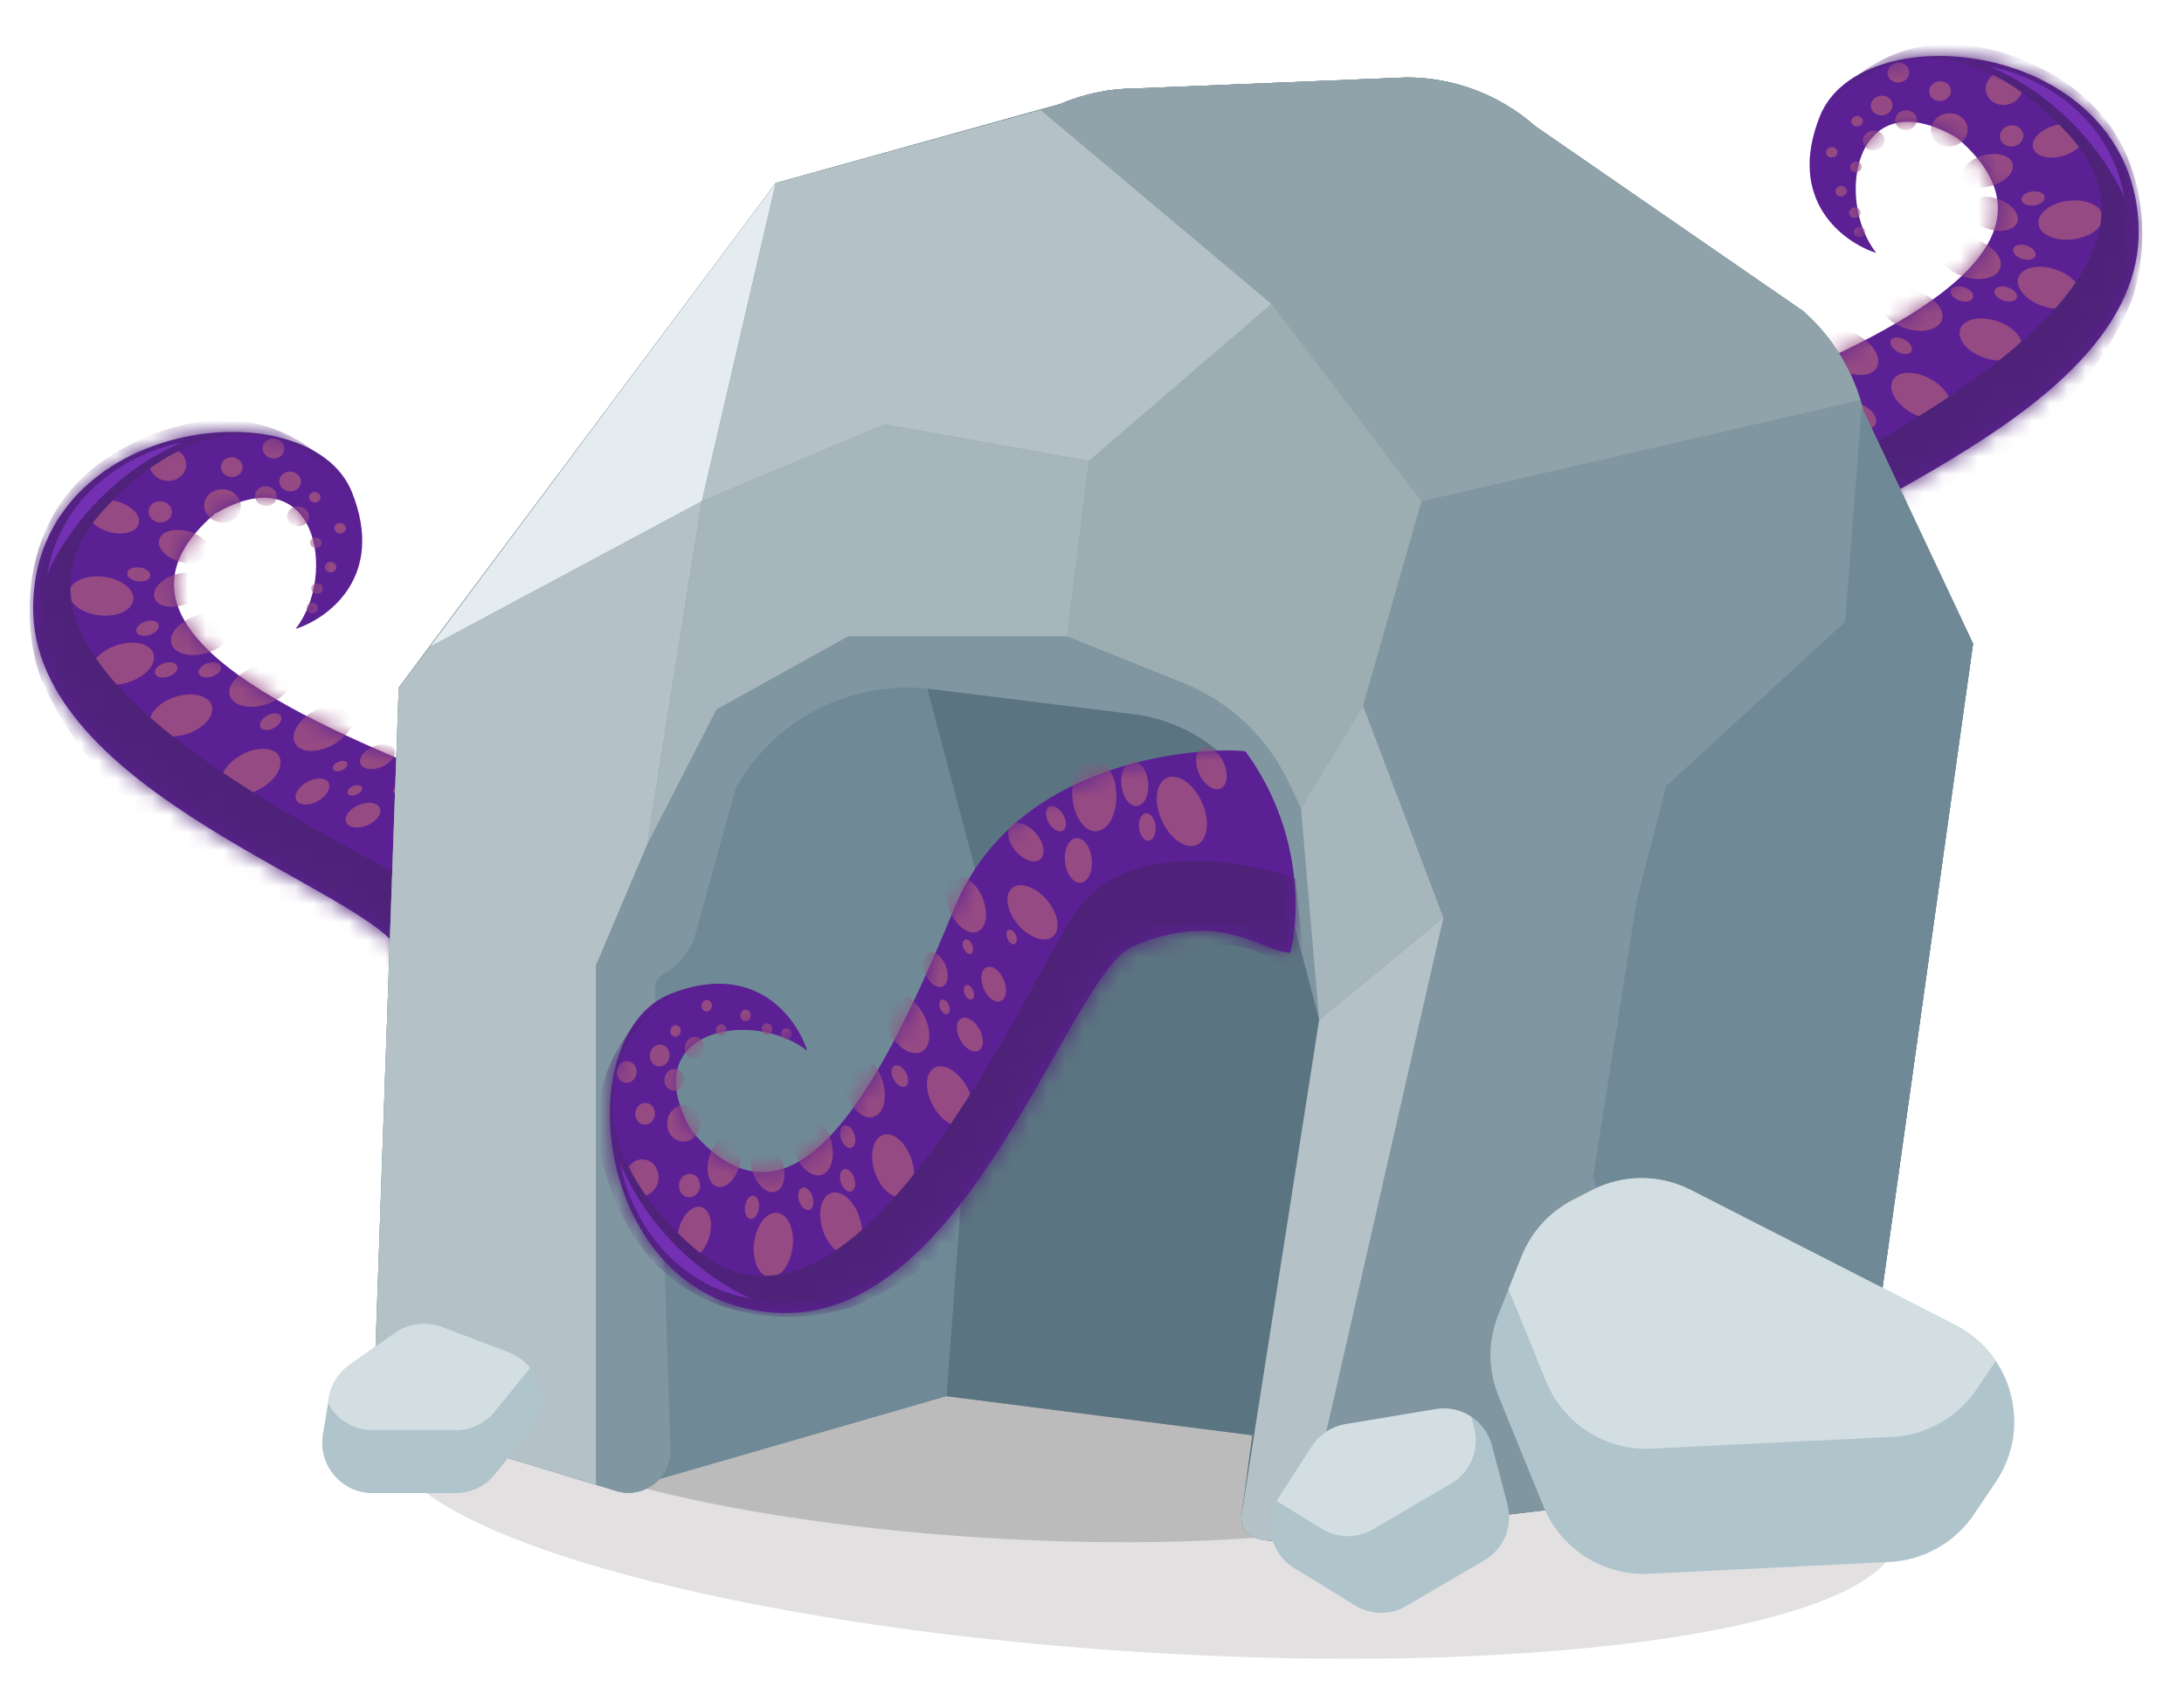 <svg width="122" height="95" viewBox="0 0 122 95" fill="none" xmlns="http://www.w3.org/2000/svg">
<g id="Group 119">
<g id="Group 117">
<g id="B1">
<path id="Vector 6" d="M33.334 59.544C28.939 62.797 24.018 62.595 22.107 62.087C22.163 60.449 24.561 58.195 22.424 53.291C20.872 49.729 1.679 44.286 1.851 33.831C2.025 23.271 17.301 21.608 19.659 27.488C21.546 32.193 18.348 34.542 16.514 35.129C18.896 32.052 17.642 25.379 11.982 28.714C5.112 34.632 15.202 39.531 24.528 43.321C33.853 47.11 33.523 59.245 33.334 59.544Z" fill="#5C2095"/>
<g id="Mask group">
<mask id="mask0_45_25443" style="mask-type:alpha" maskUnits="userSpaceOnUse" x="1" y="24" width="33" height="39">
<path id="Vector 12" d="M33.334 59.544C28.939 62.797 24.018 62.594 22.107 62.087C22.163 60.449 24.561 58.195 22.424 53.291C20.872 49.729 1.679 44.286 1.851 33.831C2.025 23.271 17.301 21.608 19.659 27.488C21.546 32.193 18.348 34.542 16.514 35.128C18.896 32.052 17.642 25.379 11.982 28.714C5.112 34.632 15.202 39.531 24.528 43.32C33.853 47.11 33.523 59.244 33.334 59.544Z" fill="#5C2095"/>
</mask>
<g mask="url(#mask0_45_25443)">
<ellipse id="Ellipse 9" cx="32.399" cy="57.637" rx="1.251" ry="0.751" transform="rotate(-24.417 32.399 57.637)" fill="#954A83"/>
<ellipse id="Ellipse 11" cx="31.511" cy="53.362" rx="1.251" ry="0.751" transform="rotate(-6.192 31.511 53.362)" fill="#954A83"/>
<ellipse id="Ellipse 14" cx="27.209" cy="50.23" rx="1.251" ry="0.751" transform="rotate(-6.192 27.209 50.23)" fill="#954A83"/>
<ellipse id="Ellipse 16" cx="28.214" cy="47.29" rx="1.251" ry="0.751" transform="rotate(-40.447 28.214 47.29)" fill="#954A83"/>
<ellipse id="Ellipse 17" cx="24.3" cy="47.678" rx="1.768" ry="1.061" transform="rotate(-40.447 24.3 47.678)" fill="#954A83"/>
<ellipse id="Ellipse 18" cx="24.718" cy="43.981" rx="1.636" ry="0.982" transform="rotate(-22.769 24.718 43.981)" fill="#954A83"/>
<ellipse id="Ellipse 19" cx="20.279" cy="45.532" rx="1.023" ry="0.614" transform="rotate(-22.769 20.279 45.532)" fill="#954A83"/>
<ellipse id="Ellipse 23" cx="19.817" cy="44.146" rx="0.431" ry="0.258" transform="rotate(-22.769 19.817 44.146)" fill="#954A83"/>
<ellipse id="Ellipse 24" cx="18.997" cy="42.792" rx="0.431" ry="0.258" transform="rotate(-22.769 18.997 42.792)" fill="#954A83"/>
<ellipse id="Ellipse 25" cx="22.922" cy="46.522" rx="0.431" ry="0.258" transform="rotate(-22.769 22.922 46.522)" fill="#954A83"/>
<ellipse id="Ellipse 26" cx="22.369" cy="44.081" rx="0.431" ry="0.258" transform="rotate(-22.769 22.369 44.081)" fill="#954A83"/>
<ellipse id="Ellipse 20" cx="21.081" cy="42.272" rx="1.023" ry="0.614" transform="rotate(-22.769 21.081 42.272)" fill="#954A83"/>
<ellipse id="Ellipse 21" cx="17.455" cy="44.213" rx="1.023" ry="0.614" transform="rotate(-28.912 17.455 44.213)" fill="#954A83"/>
<ellipse id="Ellipse 22" cx="18.069" cy="40.656" rx="1.807" ry="1.084" transform="rotate(-28.912 18.069 40.656)" fill="#954A83"/>
<ellipse id="Ellipse 29" cx="14.559" cy="38.301" rx="1.807" ry="1.084" transform="rotate(-18.205 14.559 38.301)" fill="#954A83"/>
<ellipse id="Ellipse 32" cx="11.303" cy="35.411" rx="1.807" ry="1.084" transform="rotate(-18.205 11.303 35.411)" fill="#954A83"/>
<ellipse id="Ellipse 38" cx="10.024" cy="32.94" rx="1.466" ry="0.88" transform="rotate(-18.205 10.024 32.94)" fill="#954A83"/>
<ellipse id="Ellipse 39" cx="10.306" cy="30.534" rx="1.466" ry="0.88" transform="rotate(15.503 10.306 30.534)" fill="#954A83"/>
<ellipse id="Ellipse 40" cx="6.337" cy="28.867" rx="1.466" ry="0.88" transform="rotate(15.503 6.337 28.867)" fill="#954A83"/>
<ellipse id="Ellipse 27" cx="14.007" cy="43.115" rx="1.807" ry="1.084" transform="rotate(-28.912 14.007 43.115)" fill="#954A83"/>
<ellipse id="Ellipse 30" cx="10.112" cy="39.963" rx="1.807" ry="1.084" transform="rotate(-18.205 10.112 39.963)" fill="#954A83"/>
<ellipse id="Ellipse 33" cx="6.855" cy="37.073" rx="1.807" ry="1.084" transform="rotate(-18.205 6.855 37.073)" fill="#954A83"/>
<ellipse id="Ellipse 36" cx="5.654" cy="33.291" rx="1.807" ry="1.084" transform="rotate(6.931 5.654 33.291)" fill="#954A83"/>
<ellipse id="Ellipse 28" cx="15.118" cy="40.313" rx="0.653" ry="0.392" transform="rotate(-28.912 15.118 40.313)" fill="#954A83"/>
<ellipse id="Ellipse 31" cx="11.723" cy="37.416" rx="0.653" ry="0.392" transform="rotate(-18.205 11.723 37.416)" fill="#954A83"/>
<ellipse id="Ellipse 34" cx="9.281" cy="37.421" rx="0.653" ry="0.392" transform="rotate(-18.205 9.281 37.421)" fill="#954A83"/>
<ellipse id="Ellipse 35" cx="8.24" cy="35.091" rx="0.653" ry="0.392" transform="rotate(-18.205 8.24 35.091)" fill="#954A83"/>
<ellipse id="Ellipse 37" cx="7.751" cy="32.086" rx="0.653" ry="0.392" transform="rotate(6.931 7.751 32.086)" fill="#954A83"/>
<ellipse id="Ellipse 41" cx="8.951" cy="28.592" rx="0.653" ry="0.592" transform="rotate(6.931 8.951 28.592)" fill="#954A83"/>
<ellipse id="Ellipse 42" cx="9.375" cy="25.93" rx="1.025" ry="0.929" transform="rotate(6.931 9.375 25.93)" fill="#954A83"/>
<ellipse id="Ellipse 43" cx="12.43" cy="28.258" rx="1.025" ry="0.929" transform="rotate(6.931 12.43 28.258)" fill="#954A83"/>
<ellipse id="Ellipse 44" cx="12.946" cy="26.093" rx="0.608" ry="0.551" transform="rotate(6.931 12.946 26.093)" fill="#954A83"/>
<ellipse id="Ellipse 45" cx="15.277" cy="25.052" rx="0.608" ry="0.551" transform="rotate(6.931 15.277 25.052)" fill="#954A83"/>
<ellipse id="Ellipse 46" cx="14.853" cy="27.714" rx="0.608" ry="0.551" transform="rotate(6.931 14.853 27.714)" fill="#954A83"/>
<ellipse id="Ellipse 47" cx="16.207" cy="26.894" rx="0.608" ry="0.551" transform="rotate(6.931 16.207 26.894)" fill="#954A83"/>
<ellipse id="Ellipse 48" cx="16.649" cy="28.847" rx="0.608" ry="0.551" transform="rotate(6.931 16.649 28.847)" fill="#954A83"/>
<ellipse id="Ellipse 49" cx="17.581" cy="27.774" rx="0.322" ry="0.292" transform="rotate(6.931 17.581 27.774)" fill="#954A83"/>
<ellipse id="Ellipse 50" cx="18.999" cy="29.505" rx="0.322" ry="0.292" transform="rotate(6.931 18.999 29.505)" fill="#954A83"/>
<ellipse id="Ellipse 51" cx="17.645" cy="30.325" rx="0.322" ry="0.292" transform="rotate(6.931 17.645 30.325)" fill="#954A83"/>
<ellipse id="Ellipse 52" cx="18.464" cy="31.679" rx="0.322" ry="0.292" transform="rotate(6.931 18.464 31.679)" fill="#954A83"/>
<ellipse id="Ellipse 53" cx="17.709" cy="32.876" rx="0.322" ry="0.292" transform="rotate(6.931 17.709 32.876)" fill="#954A83"/>
<ellipse id="Ellipse 54" cx="17.442" cy="33.963" rx="0.322" ry="0.292" transform="rotate(6.931 17.442 33.963)" fill="#954A83"/>
<ellipse id="Ellipse 12" cx="29.096" cy="54.072" rx="0.772" ry="0.463" transform="rotate(-6.192 29.096 54.072)" fill="#954A83"/>
<ellipse id="Ellipse 15" cx="29.536" cy="48.968" rx="0.772" ry="0.463" transform="rotate(-30.115 29.536 48.968)" fill="#954A83"/>
<ellipse id="Ellipse 10" cx="29.98" cy="55.997" rx="2.051" ry="1.23" transform="rotate(-24.417 29.98 55.997)" fill="#954A83"/>
<ellipse id="Ellipse 13" cx="30.893" cy="51.104" rx="2.051" ry="1.23" transform="rotate(-3.217 30.893 51.104)" fill="#954A83"/>
<path id="Vector 11" d="M23.928 49.805C28.434 52.48 27.359 59.292 26.259 62.363L19.991 63.013C22.544 61.066 25.392 56.042 16.362 51.519C7.332 46.995 3.134 40.317 2.163 37.543C1.366 35.158 0.611 28.196 7.242 24.846C13.873 21.497 18.127 24.947 19.685 27.673C17.709 24.614 12.185 21.52 5.764 28.517C-2.262 37.263 18.296 46.462 23.928 49.805Z" fill="#4F227A"/>
</g>
</g>
<path id="Vector 13" d="M10.135 24.731C7.982 25.094 3.468 27.08 2.635 32.116C3.282 30.452 5.687 26.645 10.135 24.731Z" fill="#7330B3"/>
</g>
</g>
<g id="Group 118">
<g id="B1_2">
<path id="Vector 6_2" d="M87.987 38.544C92.382 41.797 97.303 41.595 99.214 41.087C99.157 39.449 96.76 37.195 98.897 32.291C100.449 28.729 119.642 23.286 119.469 12.831C119.295 2.271 104.02 0.608 101.661 6.488C99.775 11.193 102.972 13.542 104.806 14.129C102.424 11.052 103.679 4.379 109.338 7.714C116.209 13.632 106.118 18.531 96.793 22.321C87.467 26.11 87.798 38.245 87.987 38.544Z" fill="#5C2095"/>
<g id="Mask group_2">
<mask id="mask1_45_25443" style="mask-type:alpha" maskUnits="userSpaceOnUse" x="87" y="3" width="33" height="39">
<path id="Vector 12_2" d="M87.987 38.544C92.382 41.797 97.303 41.594 99.214 41.087C99.157 39.449 96.76 37.195 98.897 32.291C100.449 28.729 119.642 23.286 119.469 12.831C119.295 2.271 104.02 0.608 101.661 6.488C99.775 11.193 102.972 13.542 104.806 14.128C102.424 11.052 103.679 4.379 109.338 7.714C116.209 13.632 106.118 18.531 96.793 22.32C87.467 26.11 87.798 38.244 87.987 38.544Z" fill="#5C2095"/>
</mask>
<g mask="url(#mask1_45_25443)">
<ellipse id="Ellipse 9_2" cx="1.251" cy="0.751" rx="1.251" ry="0.751" transform="matrix(-0.911 -0.413 -0.413 0.911 90.371 36.471)" fill="#954A83"/>
<ellipse id="Ellipse 11_2" cx="1.251" cy="0.751" rx="1.251" ry="0.751" transform="matrix(-0.994 -0.108 -0.108 0.994 91.135 31.75)" fill="#954A83"/>
<ellipse id="Ellipse 14_2" cx="1.251" cy="0.751" rx="1.251" ry="0.751" transform="matrix(-0.994 -0.108 -0.108 0.994 95.436 28.619)" fill="#954A83"/>
<ellipse id="Ellipse 16_2" cx="1.251" cy="0.751" rx="1.251" ry="0.751" transform="matrix(-0.761 -0.649 -0.649 0.761 94.546 26.53)" fill="#954A83"/>
<ellipse id="Ellipse 17_2" cx="1.768" cy="1.061" rx="1.768" ry="1.061" transform="matrix(-0.761 -0.649 -0.649 0.761 99.054 27.018)" fill="#954A83"/>
<ellipse id="Ellipse 18_2" cx="1.636" cy="0.982" rx="1.636" ry="0.982" transform="matrix(-0.922 -0.387 -0.387 0.922 98.49 22.709)" fill="#954A83"/>
<ellipse id="Ellipse 19_2" cx="1.023" cy="0.614" rx="1.023" ry="0.614" transform="matrix(-0.922 -0.387 -0.387 0.922 102.222 24.362)" fill="#954A83"/>
<ellipse id="Ellipse 23_2" cx="0.431" cy="0.258" rx="0.431" ry="0.258" transform="matrix(-0.922 -0.387 -0.387 0.922 102 23.075)" fill="#954A83"/>
<ellipse id="Ellipse 24_2" cx="0.431" cy="0.258" rx="0.431" ry="0.258" transform="matrix(-0.922 -0.387 -0.387 0.922 102.82 21.721)" fill="#954A83"/>
<ellipse id="Ellipse 25_2" cx="0.431" cy="0.258" rx="0.431" ry="0.258" transform="matrix(-0.922 -0.387 -0.387 0.922 98.895 25.45)" fill="#954A83"/>
<ellipse id="Ellipse 26_2" cx="0.431" cy="0.258" rx="0.431" ry="0.258" transform="matrix(-0.922 -0.387 -0.387 0.922 99.448 23.01)" fill="#954A83"/>
<ellipse id="Ellipse 20_2" cx="1.023" cy="0.614" rx="1.023" ry="0.614" transform="matrix(-0.922 -0.387 -0.387 0.922 101.42 21.102)" fill="#954A83"/>
<ellipse id="Ellipse 21_2" cx="1.023" cy="0.614" rx="1.023" ry="0.614" transform="matrix(-0.875 -0.483 -0.483 0.875 105.058 23.17)" fill="#954A83"/>
<ellipse id="Ellipse 22_2" cx="1.807" cy="1.084" rx="1.807" ry="1.084" transform="matrix(-0.875 -0.483 -0.483 0.875 105.357 19.58)" fill="#954A83"/>
<ellipse id="Ellipse 29_2" cx="1.807" cy="1.084" rx="1.807" ry="1.084" transform="matrix(-0.95 -0.312 -0.312 0.95 108.816 16.835)" fill="#954A83"/>
<ellipse id="Ellipse 32_2" cx="1.807" cy="1.084" rx="1.807" ry="1.084" transform="matrix(-0.95 -0.312 -0.312 0.95 112.072 13.946)" fill="#954A83"/>
<ellipse id="Ellipse 38_2" cx="1.466" cy="0.88" rx="1.466" ry="0.88" transform="matrix(-0.95 -0.312 -0.312 0.95 112.964 11.562)" fill="#954A83"/>
<ellipse id="Ellipse 39_2" cx="1.466" cy="0.88" rx="1.466" ry="0.88" transform="matrix(-0.964 0.267 0.267 0.964 112.191 8.294)" fill="#954A83"/>
<ellipse id="Ellipse 40_2" cx="1.466" cy="0.88" rx="1.466" ry="0.88" transform="matrix(-0.964 0.267 0.267 0.964 116.161 6.627)" fill="#954A83"/>
<ellipse id="Ellipse 27_2" cx="1.807" cy="1.084" rx="1.807" ry="1.084" transform="matrix(-0.875 -0.483 -0.483 0.875 109.419 22.04)" fill="#954A83"/>
<ellipse id="Ellipse 30_2" cx="1.807" cy="1.084" rx="1.807" ry="1.084" transform="matrix(-0.95 -0.312 -0.312 0.95 113.264 18.497)" fill="#954A83"/>
<ellipse id="Ellipse 33_2" cx="1.807" cy="1.084" rx="1.807" ry="1.084" transform="matrix(-0.95 -0.312 -0.312 0.95 116.521 15.608)" fill="#954A83"/>
<ellipse id="Ellipse 36_2" cx="1.807" cy="1.084" rx="1.807" ry="1.084" transform="matrix(-0.993 0.121 0.121 0.993 117.329 10.997)" fill="#954A83"/>
<ellipse id="Ellipse 28_2" cx="0.653" cy="0.392" rx="0.653" ry="0.392" transform="matrix(-0.875 -0.483 -0.483 0.875 106.964 19.286)" fill="#954A83"/>
<ellipse id="Ellipse 31_2" cx="0.653" cy="0.392" rx="0.653" ry="0.392" transform="matrix(-0.95 -0.312 -0.312 0.95 110.34 16.248)" fill="#954A83"/>
<ellipse id="Ellipse 34_2" cx="0.653" cy="0.392" rx="0.653" ry="0.392" transform="matrix(-0.95 -0.312 -0.312 0.95 112.782 16.253)" fill="#954A83"/>
<ellipse id="Ellipse 35_2" cx="0.653" cy="0.392" rx="0.653" ry="0.392" transform="matrix(-0.95 -0.312 -0.312 0.95 113.823 13.923)" fill="#954A83"/>
<ellipse id="Ellipse 37_2" cx="0.653" cy="0.392" rx="0.653" ry="0.392" transform="matrix(-0.993 0.121 0.121 0.993 114.171 10.618)" fill="#954A83"/>
<ellipse id="Ellipse 41_2" cx="0.653" cy="0.592" rx="0.653" ry="0.592" transform="matrix(-0.993 0.121 0.121 0.993 112.946 6.926)" fill="#954A83"/>
<ellipse id="Ellipse 42_2" cx="1.025" cy="0.929" rx="1.025" ry="0.929" transform="matrix(-0.993 0.121 0.121 0.993 112.851 3.885)" fill="#954A83"/>
<ellipse id="Ellipse 43_2" cx="1.025" cy="0.929" rx="1.025" ry="0.929" transform="matrix(-0.993 0.121 0.121 0.993 109.796 6.212)" fill="#954A83"/>
<ellipse id="Ellipse 44_2" cx="0.608" cy="0.551" rx="0.608" ry="0.551" transform="matrix(-0.993 0.121 0.121 0.993 108.911 4.472)" fill="#954A83"/>
<ellipse id="Ellipse 45_2" cx="0.608" cy="0.551" rx="0.608" ry="0.551" transform="matrix(-0.993 0.121 0.121 0.993 106.581 3.431)" fill="#954A83"/>
<ellipse id="Ellipse 46_2" cx="0.608" cy="0.551" rx="0.608" ry="0.551" transform="matrix(-0.993 0.121 0.121 0.993 107.005 6.093)" fill="#954A83"/>
<ellipse id="Ellipse 47_2" cx="0.608" cy="0.551" rx="0.608" ry="0.551" transform="matrix(-0.993 0.121 0.121 0.993 105.65 5.273)" fill="#954A83"/>
<ellipse id="Ellipse 48_2" cx="0.608" cy="0.551" rx="0.608" ry="0.551" transform="matrix(-0.993 0.121 0.121 0.993 105.209 7.226)" fill="#954A83"/>
<ellipse id="Ellipse 49_2" cx="0.322" cy="0.292" rx="0.322" ry="0.292" transform="matrix(-0.993 0.121 0.121 0.993 104.024 6.445)" fill="#954A83"/>
<ellipse id="Ellipse 50_2" cx="0.322" cy="0.292" rx="0.322" ry="0.292" transform="matrix(-0.993 0.121 0.121 0.993 102.606 8.176)" fill="#954A83"/>
<ellipse id="Ellipse 51_2" cx="0.322" cy="0.292" rx="0.322" ry="0.292" transform="matrix(-0.993 0.121 0.121 0.993 103.96 8.996)" fill="#954A83"/>
<ellipse id="Ellipse 52_2" cx="0.322" cy="0.292" rx="0.322" ry="0.292" transform="matrix(-0.993 0.121 0.121 0.993 103.141 10.35)" fill="#954A83"/>
<ellipse id="Ellipse 53_2" cx="0.322" cy="0.292" rx="0.322" ry="0.292" transform="matrix(-0.993 0.121 0.121 0.993 103.896 11.547)" fill="#954A83"/>
<ellipse id="Ellipse 54_2" cx="0.322" cy="0.292" rx="0.322" ry="0.292" transform="matrix(-0.993 0.121 0.121 0.993 104.163 12.634)" fill="#954A83"/>
<ellipse id="Ellipse 12_2" cx="0.772" cy="0.463" rx="0.772" ry="0.463" transform="matrix(-0.994 -0.108 -0.108 0.994 93.041 32.695)" fill="#954A83"/>
<ellipse id="Ellipse 15_2" cx="0.772" cy="0.463" rx="0.772" ry="0.463" transform="matrix(-0.865 -0.502 -0.502 0.865 92.684 27.954)" fill="#954A83"/>
<ellipse id="Ellipse 10_2" cx="2.051" cy="1.23" rx="2.051" ry="1.23" transform="matrix(-0.911 -0.413 -0.413 0.911 93.717 34.724)" fill="#954A83"/>
<ellipse id="Ellipse 13_2" cx="2.051" cy="1.23" rx="2.051" ry="1.23" transform="matrix(-0.998 -0.056 -0.056 0.998 92.544 28.99)" fill="#954A83"/>
<path id="Vector 11_2" d="M97.392 28.805C92.886 31.48 93.961 38.292 95.061 41.363L101.329 42.013C98.776 40.066 95.928 35.042 104.959 30.519C113.989 25.995 118.187 19.317 119.157 16.543C119.954 14.158 120.71 7.196 114.078 3.846C107.447 0.497 103.193 3.947 101.635 6.673C103.611 3.614 109.136 0.52 115.556 7.517C123.583 16.262 103.025 25.462 97.392 28.805Z" fill="#4F227A"/>
</g>
</g>
<path id="Vector 13_2" d="M111.185 3.731C113.338 4.094 117.852 6.08 118.685 11.116C118.038 9.452 115.633 5.645 111.185 3.731Z" fill="#7330B3"/>
</g>
</g>
<g id="Group 115">
<path id="Vector" d="M106.042 85.736C106.375 80.62 87.775 75.243 64.497 73.727C41.219 72.21 22.078 75.129 21.745 80.245C21.412 85.362 40.012 90.738 63.29 92.254C86.568 93.771 105.709 90.852 106.042 85.736Z" fill="#E2E0E1"/>
<path id="Vector_2" d="M83.821 81.419C84.036 78.114 72.681 74.65 57.998 73.409C44.901 73.003 33.703 74.046 27.349 76.087C26.67 76.571 26.288 77.101 26.251 77.672C26.024 81.166 38.727 84.838 54.624 85.873C70.522 86.907 83.594 84.913 83.821 81.419Z" fill="#BCBBBB"/>
<path id="Vector_3" d="M104.087 22.944C103.561 20.787 102.385 18.844 100.72 17.376L85.746 7.039C83.764 5.292 81.212 4.327 78.569 4.327L63.473 4.94C62.003 4.94 60.548 5.238 59.197 5.817L43.334 10.226L22.273 38.403L20.913 77.117C20.757 78.31 21.524 79.429 22.692 79.715L34.536 83.315C35.421 83.532 36.276 83.222 36.831 82.624L52.879 77.988L69.958 80.169L69.363 84.599C69.177 86.117 70.869 86.183 72.388 86.007L101.903 82.504C103.05 82.371 103.932 81.427 103.988 80.274L110.216 35.955L104.087 22.944Z" fill="#6F8A96"/>
<path id="Vector_4" d="M69.957 80.169L69.362 84.599C69.252 85.5 69.722 85.755 70.427 85.946C70.931 86.082 71.47 86.122 71.989 86.058L72.912 85.946L101.902 82.504C103.049 82.371 103.931 81.427 103.988 80.274L110.215 35.955L104.087 22.944C103.56 20.788 102.385 18.844 100.719 17.376L85.746 7.039C83.763 5.292 81.211 4.327 78.569 4.327L63.473 4.94C62.003 4.94 60.548 5.238 59.197 5.817L43.333 10.226L35.127 21.263L49.41 29.425L54.919 50.238L52.879 77.988L69.957 80.169Z" fill="#5B7481"/>
<path id="Vector_5" d="M78.569 4.327L63.473 4.94C62.003 4.94 60.548 5.238 59.197 5.817L43.334 10.226L22.273 38.403L20.913 77.117C20.757 78.31 21.524 79.429 22.692 79.715L34.536 83.315C36.119 83.702 37.61 82.408 37.447 80.786L36.675 56.736C36.331 53.303 37.055 55.562 38.746 52.556L41.104 44.01C43.29 40.125 47.607 37.945 52.031 38.493L63.323 39.893C66.997 40.349 70.023 42.996 70.963 46.577L73.692 56.971L69.362 84.599C69.166 86.114 70.855 86.18 72.388 86.007L101.903 82.504C103.049 82.371 103.932 81.427 103.988 80.274L110.216 35.955L104.087 22.944C103.561 20.787 102.385 18.844 100.72 17.376L85.746 7.039C83.764 5.292 81.212 4.327 78.569 4.327Z" fill="#8096A0"/>
<path id="Vector_6" d="M39.208 27.997L43.333 10.226L24.009 36.135L39.208 27.997Z" fill="#E4ECEF"/>
<g id="Group">
<path id="Vector_7" d="M20.913 77.117C20.757 78.31 21.524 79.429 22.692 79.715L33.291 82.936V53.91L36.148 47.177L39.208 27.997L24.009 36.135L22.272 38.403L20.913 77.117Z" fill="#B4C1C7"/>
<path id="Vector_8" d="M43.333 10.226L39.208 27.997L49.41 23.712L60.837 25.752L71.039 16.978L58.137 6.14L43.333 10.226Z" fill="#B4C1C7"/>
</g>
<path id="Vector_9" d="M103.92 22.345C103.98 22.543 104.037 22.742 104.087 22.944C103.56 20.788 102.385 18.844 100.719 17.376L85.745 7.039C83.763 5.292 81.211 4.327 78.569 4.327L63.472 4.94C62.002 4.94 60.548 5.238 59.197 5.817L58.137 6.14L71.039 16.978L79.405 27.997L103.92 22.345Z" fill="#91A3AA"/>
<path id="Vector_10" d="M36.148 47.177L40.024 39.627L47.37 35.547H59.613L60.837 25.752L49.41 23.712L39.208 27.997L36.148 47.177Z" fill="#A6B6BC"/>
<path id="Vector_11" d="M79.405 27.997L71.039 16.978L64.453 22.642L60.836 25.752L59.612 35.547L66.076 38.138C68.676 39.18 70.787 41.165 71.988 43.697L72.671 45.137L76.14 39.423L77.295 35.381L79.405 27.997Z" fill="#9DAEB2"/>
<path id="Vector_12" d="M72.671 45.137L73.691 56.971L80.629 51.258L76.14 39.423L72.671 45.137Z" fill="#A6B6BC"/>
<path id="Vector_13" d="M73.692 56.971L69.362 84.599C69.166 86.114 70.855 86.18 72.388 86.007L72.723 85.967L80.629 51.258L73.692 56.971Z" fill="#B4C1C7"/>
<path id="Vector_14" d="M104 22.633L103.073 34.73L93.075 43.912L91.443 50.238L88.994 65.745L94.254 83.412L101.901 82.504C103.048 82.371 103.931 81.427 103.987 80.274L110.215 35.955L104.086 22.944C104.061 22.839 104.029 22.736 104 22.633Z" fill="#6F8A96"/>
<path id="Vector_15" d="M88.927 66.478L87.85 67.033C86.553 67.701 85.541 68.815 85.001 70.17L83.691 73.454C83.112 74.907 83.117 76.527 83.707 77.975L86.217 84.144C87.185 86.522 89.55 88.03 92.116 87.905L105.551 87.247C107.458 87.153 109.209 86.165 110.275 84.581L111.489 82.775C113.514 79.766 112.452 75.663 109.221 74.013L94.449 66.468C92.714 65.582 90.659 65.586 88.927 66.478Z" fill="#B0C4CC"/>
<path id="Vector_16" d="M92.261 80.918L105.697 80.261C107.604 80.167 109.354 79.179 110.42 77.595L111.483 76.014C110.931 75.196 110.171 74.498 109.222 74.013L94.449 66.468C92.715 65.582 90.659 65.586 88.928 66.478L87.85 67.034C86.553 67.701 85.542 68.815 85.001 70.17L84.268 72.01L86.363 77.157C87.331 79.536 89.696 81.044 92.261 80.918Z" fill="#D3DEE2"/>
<path id="Vector_17" d="M80.195 78.712L75.162 79.551C74.391 79.68 73.708 80.127 73.283 80.785L71.402 83.692C70.553 85.003 70.95 86.756 72.28 87.575L75.692 89.674C76.568 90.213 77.67 90.225 78.558 89.706L82.924 87.15C84.002 86.519 84.528 85.247 84.21 84.039L83.345 80.75C83.066 79.69 82.191 78.892 81.11 78.712C80.807 78.662 80.498 78.662 80.195 78.712Z" fill="#B0C4CC"/>
<path id="Vector_18" d="M81.062 82.868C82.14 82.237 82.666 80.965 82.348 79.757L82.184 79.135C81.865 78.925 81.501 78.778 81.109 78.712C80.806 78.662 80.497 78.662 80.194 78.712L75.162 79.551C74.39 79.68 73.708 80.127 73.282 80.785L71.401 83.692C71.369 83.742 71.342 83.793 71.314 83.844L73.83 85.393C74.706 85.932 75.808 85.944 76.695 85.424L81.062 82.868Z" fill="#D3DEE2"/>
<path id="Vector_19" d="M22.067 74.45L19.527 76.237C18.908 76.673 18.49 77.34 18.369 78.088L18.037 80.138C17.759 81.849 19.081 83.402 20.814 83.402H25.453C26.301 83.402 27.104 83.019 27.638 82.36L29.601 79.94C30.808 78.452 30.206 76.219 28.415 75.538L24.686 74.121C23.813 73.789 22.831 73.912 22.067 74.45Z" fill="#B0C4CC"/>
<path id="Vector_20" d="M28.415 75.537L24.686 74.121C23.813 73.789 22.832 73.912 22.067 74.45L19.527 76.238C18.908 76.673 18.491 77.341 18.369 78.088L18.322 78.379C18.789 79.267 19.719 79.887 20.814 79.887H25.453C26.301 79.887 27.104 79.505 27.638 78.846L29.601 76.425C29.605 76.42 29.609 76.414 29.613 76.409C29.313 76.032 28.909 75.726 28.415 75.537Z" fill="#D3DEE2"/>
</g>
<g id="Group 116">
<g id="B1_3">
<path id="Vector 6_3" d="M69.581 41.982C72.814 46.392 72.589 51.312 72.072 53.221C70.434 53.156 68.192 50.748 63.278 52.863C59.709 54.398 54.177 73.566 43.723 73.345C33.164 73.122 31.571 57.84 37.463 55.509C42.176 53.644 44.51 56.852 45.088 58.689C42.023 56.292 35.344 57.516 38.653 63.191C44.539 70.088 49.485 60.021 53.317 50.713C57.15 41.405 69.282 41.792 69.581 41.982Z" fill="#5C2095"/>
<g id="Mask group_3">
<mask id="mask2_45_25443" style="mask-type:alpha" maskUnits="userSpaceOnUse" x="34" y="41" width="39" height="33">
<path id="Vector 12_3" d="M69.581 41.981C72.814 46.391 72.589 51.312 72.072 53.22C70.434 53.156 68.192 50.748 63.278 52.863C59.709 54.398 54.177 73.566 43.723 73.345C33.164 73.122 31.571 57.839 37.463 55.508C42.176 53.644 44.51 56.851 45.088 58.688C42.023 56.292 35.344 57.516 38.653 63.191C44.539 70.088 49.485 60.021 53.317 50.713C57.15 41.405 69.282 41.791 69.581 41.981Z" fill="#5C2095"/>
</mask>
<g mask="url(#mask2_45_25443)">
<ellipse id="Ellipse 9_3" cx="67.67" cy="42.907" rx="1.251" ry="0.751" transform="rotate(-114.153 67.67 42.907)" fill="#954A83"/>
<ellipse id="Ellipse 11_3" cx="63.391" cy="43.776" rx="1.251" ry="0.751" transform="rotate(-95.928 63.391 43.776)" fill="#954A83"/>
<ellipse id="Ellipse 14_3" cx="60.24" cy="48.063" rx="1.251" ry="0.751" transform="rotate(-95.928 60.24 48.063)" fill="#954A83"/>
<ellipse id="Ellipse 16_3" cx="57.304" cy="47.045" rx="1.251" ry="0.751" transform="rotate(-130.183 57.304 47.045)" fill="#954A83"/>
<ellipse id="Ellipse 17_3" cx="57.674" cy="50.96" rx="1.768" ry="1.061" transform="rotate(-130.183 57.674 50.96)" fill="#954A83"/>
<ellipse id="Ellipse 18_3" cx="53.979" cy="50.525" rx="1.636" ry="0.982" transform="rotate(-112.505 53.979 50.525)" fill="#954A83"/>
<ellipse id="Ellipse 19_3" cx="55.509" cy="54.971" rx="1.023" ry="0.614" transform="rotate(-112.505 55.509 54.971)" fill="#954A83"/>
<ellipse id="Ellipse 23_3" cx="54.122" cy="55.426" rx="0.431" ry="0.258" transform="rotate(-112.505 54.122 55.426)" fill="#954A83"/>
<ellipse id="Ellipse 24_3" cx="52.763" cy="56.24" rx="0.431" ry="0.258" transform="rotate(-112.505 52.763 56.24)" fill="#954A83"/>
<ellipse id="Ellipse 25_3" cx="56.511" cy="52.333" rx="0.431" ry="0.258" transform="rotate(-112.505 56.511 52.333)" fill="#954A83"/>
<ellipse id="Ellipse 26_3" cx="54.068" cy="52.875" rx="0.431" ry="0.258" transform="rotate(-112.505 54.068 52.875)" fill="#954A83"/>
<ellipse id="Ellipse 20_3" cx="52.253" cy="54.155" rx="1.023" ry="0.614" transform="rotate(-112.505 52.253 54.155)" fill="#954A83"/>
<ellipse id="Ellipse 21_3" cx="54.177" cy="57.789" rx="1.023" ry="0.614" transform="rotate(-118.648 54.177 57.789)" fill="#954A83"/>
<ellipse id="Ellipse 22_3" cx="50.623" cy="57.159" rx="1.807" ry="1.084" transform="rotate(-118.648 50.623 57.159)" fill="#954A83"/>
<ellipse id="Ellipse 29_3" cx="48.252" cy="60.658" rx="1.807" ry="1.084" transform="rotate(-107.941 48.252 60.658)" fill="#954A83"/>
<ellipse id="Ellipse 32_3" cx="45.347" cy="63.901" rx="1.807" ry="1.084" transform="rotate(-107.941 45.347 63.901)" fill="#954A83"/>
<ellipse id="Ellipse 38_3" cx="42.87" cy="65.168" rx="1.466" ry="0.88" transform="rotate(-107.941 42.87 65.168)" fill="#954A83"/>
<ellipse id="Ellipse 39_3" cx="40.465" cy="64.874" rx="1.466" ry="0.88" transform="rotate(-74.233 40.465 64.874)" fill="#954A83"/>
<ellipse id="Ellipse 40_3" cx="38.78" cy="68.836" rx="1.466" ry="0.88" transform="rotate(-74.233 38.78 68.836)" fill="#954A83"/>
<ellipse id="Ellipse 27_3" cx="53.064" cy="61.232" rx="1.807" ry="1.084" transform="rotate(-118.648 53.064 61.232)" fill="#954A83"/>
<ellipse id="Ellipse 30_3" cx="49.893" cy="65.113" rx="1.807" ry="1.084" transform="rotate(-107.941 49.893 65.113)" fill="#954A83"/>
<ellipse id="Ellipse 33_3" cx="46.989" cy="68.356" rx="1.807" ry="1.084" transform="rotate(-107.941 46.989 68.356)" fill="#954A83"/>
<ellipse id="Ellipse 36_3" cx="43.201" cy="69.54" rx="1.807" ry="1.084" transform="rotate(-82.805 43.201 69.54)" fill="#954A83"/>
<ellipse id="Ellipse 28_3" cx="50.267" cy="60.108" rx="0.653" ry="0.392" transform="rotate(-118.648 50.267 60.108)" fill="#954A83"/>
<ellipse id="Ellipse 31_3" cx="47.354" cy="63.489" rx="0.653" ry="0.392" transform="rotate(-107.941 47.354 63.489)" fill="#954A83"/>
<ellipse id="Ellipse 34_3" cx="47.347" cy="65.932" rx="0.653" ry="0.392" transform="rotate(-107.941 47.347 65.932)" fill="#954A83"/>
<ellipse id="Ellipse 35_3" cx="45.013" cy="66.962" rx="0.653" ry="0.392" transform="rotate(-107.941 45.013 66.962)" fill="#954A83"/>
<ellipse id="Ellipse 37_3" cx="42.005" cy="67.438" rx="0.653" ry="0.392" transform="rotate(-82.805 42.005 67.438)" fill="#954A83"/>
<ellipse id="Ellipse 41_3" cx="38.518" cy="66.221" rx="0.653" ry="0.592" transform="rotate(-82.805 38.518 66.221)" fill="#954A83"/>
<ellipse id="Ellipse 42_3" cx="35.857" cy="65.785" rx="1.025" ry="0.929" transform="rotate(-82.805 35.857 65.785)" fill="#954A83"/>
<ellipse id="Ellipse 43_3" cx="38.199" cy="62.741" rx="1.025" ry="0.929" transform="rotate(-82.805 38.199 62.741)" fill="#954A83"/>
<ellipse id="Ellipse 44_3" cx="36.036" cy="62.214" rx="0.608" ry="0.551" transform="rotate(-82.805 36.036 62.214)" fill="#954A83"/>
<ellipse id="Ellipse 45_3" cx="35.007" cy="59.879" rx="0.608" ry="0.551" transform="rotate(-82.805 35.007 59.879)" fill="#954A83"/>
<ellipse id="Ellipse 46_3" cx="37.666" cy="60.315" rx="0.608" ry="0.551" transform="rotate(-82.805 37.666 60.315)" fill="#954A83"/>
<ellipse id="Ellipse 47_3" cx="36.853" cy="58.958" rx="0.608" ry="0.551" transform="rotate(-82.805 36.853 58.958)" fill="#954A83"/>
<ellipse id="Ellipse 48_3" cx="38.808" cy="58.524" rx="0.608" ry="0.551" transform="rotate(-82.805 38.808 58.524)" fill="#954A83"/>
<ellipse id="Ellipse 49_3" cx="37.738" cy="57.588" rx="0.322" ry="0.292" transform="rotate(-82.805 37.738 57.588)" fill="#954A83"/>
<ellipse id="Ellipse 50_3" cx="39.477" cy="56.178" rx="0.322" ry="0.292" transform="rotate(-82.805 39.477 56.178)" fill="#954A83"/>
<ellipse id="Ellipse 51_3" cx="40.29" cy="57.535" rx="0.322" ry="0.292" transform="rotate(-82.805 40.29 57.535)" fill="#954A83"/>
<ellipse id="Ellipse 52_3" cx="41.648" cy="56.722" rx="0.322" ry="0.292" transform="rotate(-82.805 41.648 56.722)" fill="#954A83"/>
<ellipse id="Ellipse 53_3" cx="42.842" cy="57.482" rx="0.322" ry="0.292" transform="rotate(-82.805 42.842 57.482)" fill="#954A83"/>
<ellipse id="Ellipse 54_3" cx="43.927" cy="57.754" rx="0.322" ry="0.292" transform="rotate(-82.805 43.927 57.754)" fill="#954A83"/>
<ellipse id="Ellipse 12_3" cx="64.09" cy="46.194" rx="0.772" ry="0.463" transform="rotate(-95.928 64.09 46.194)" fill="#954A83"/>
<ellipse id="Ellipse 15_3" cx="58.987" cy="45.73" rx="0.772" ry="0.463" transform="rotate(-119.851 58.987 45.73)" fill="#954A83"/>
<ellipse id="Ellipse 10_3" cx="66.019" cy="45.319" rx="2.051" ry="1.23" transform="rotate(-114.153 66.019 45.319)" fill="#954A83"/>
<ellipse id="Ellipse 13_3" cx="61.13" cy="44.383" rx="2.051" ry="1.23" transform="rotate(-92.953 61.13 44.383)" fill="#954A83"/>
<path id="Vector 11_3" d="M59.8 51.342C62.495 46.849 69.302 47.954 72.368 49.069L72.989 55.339C71.054 52.778 66.043 49.907 61.478 58.916C56.913 67.925 50.216 72.092 47.437 73.05C45.048 73.836 38.083 74.559 34.764 67.913C31.445 61.266 34.915 57.028 37.648 55.483C34.58 57.444 31.461 62.955 38.428 69.408C47.136 77.474 56.431 56.959 59.8 51.342Z" fill="#4F227A"/>
</g>
</g>
<path id="Vector 13_3" d="M34.661 65.019C35.015 67.173 36.98 71.696 42.012 72.552C40.351 71.898 36.556 69.475 34.661 65.019Z" fill="#7330B3"/>
</g>
</g>
</g>
</svg>
